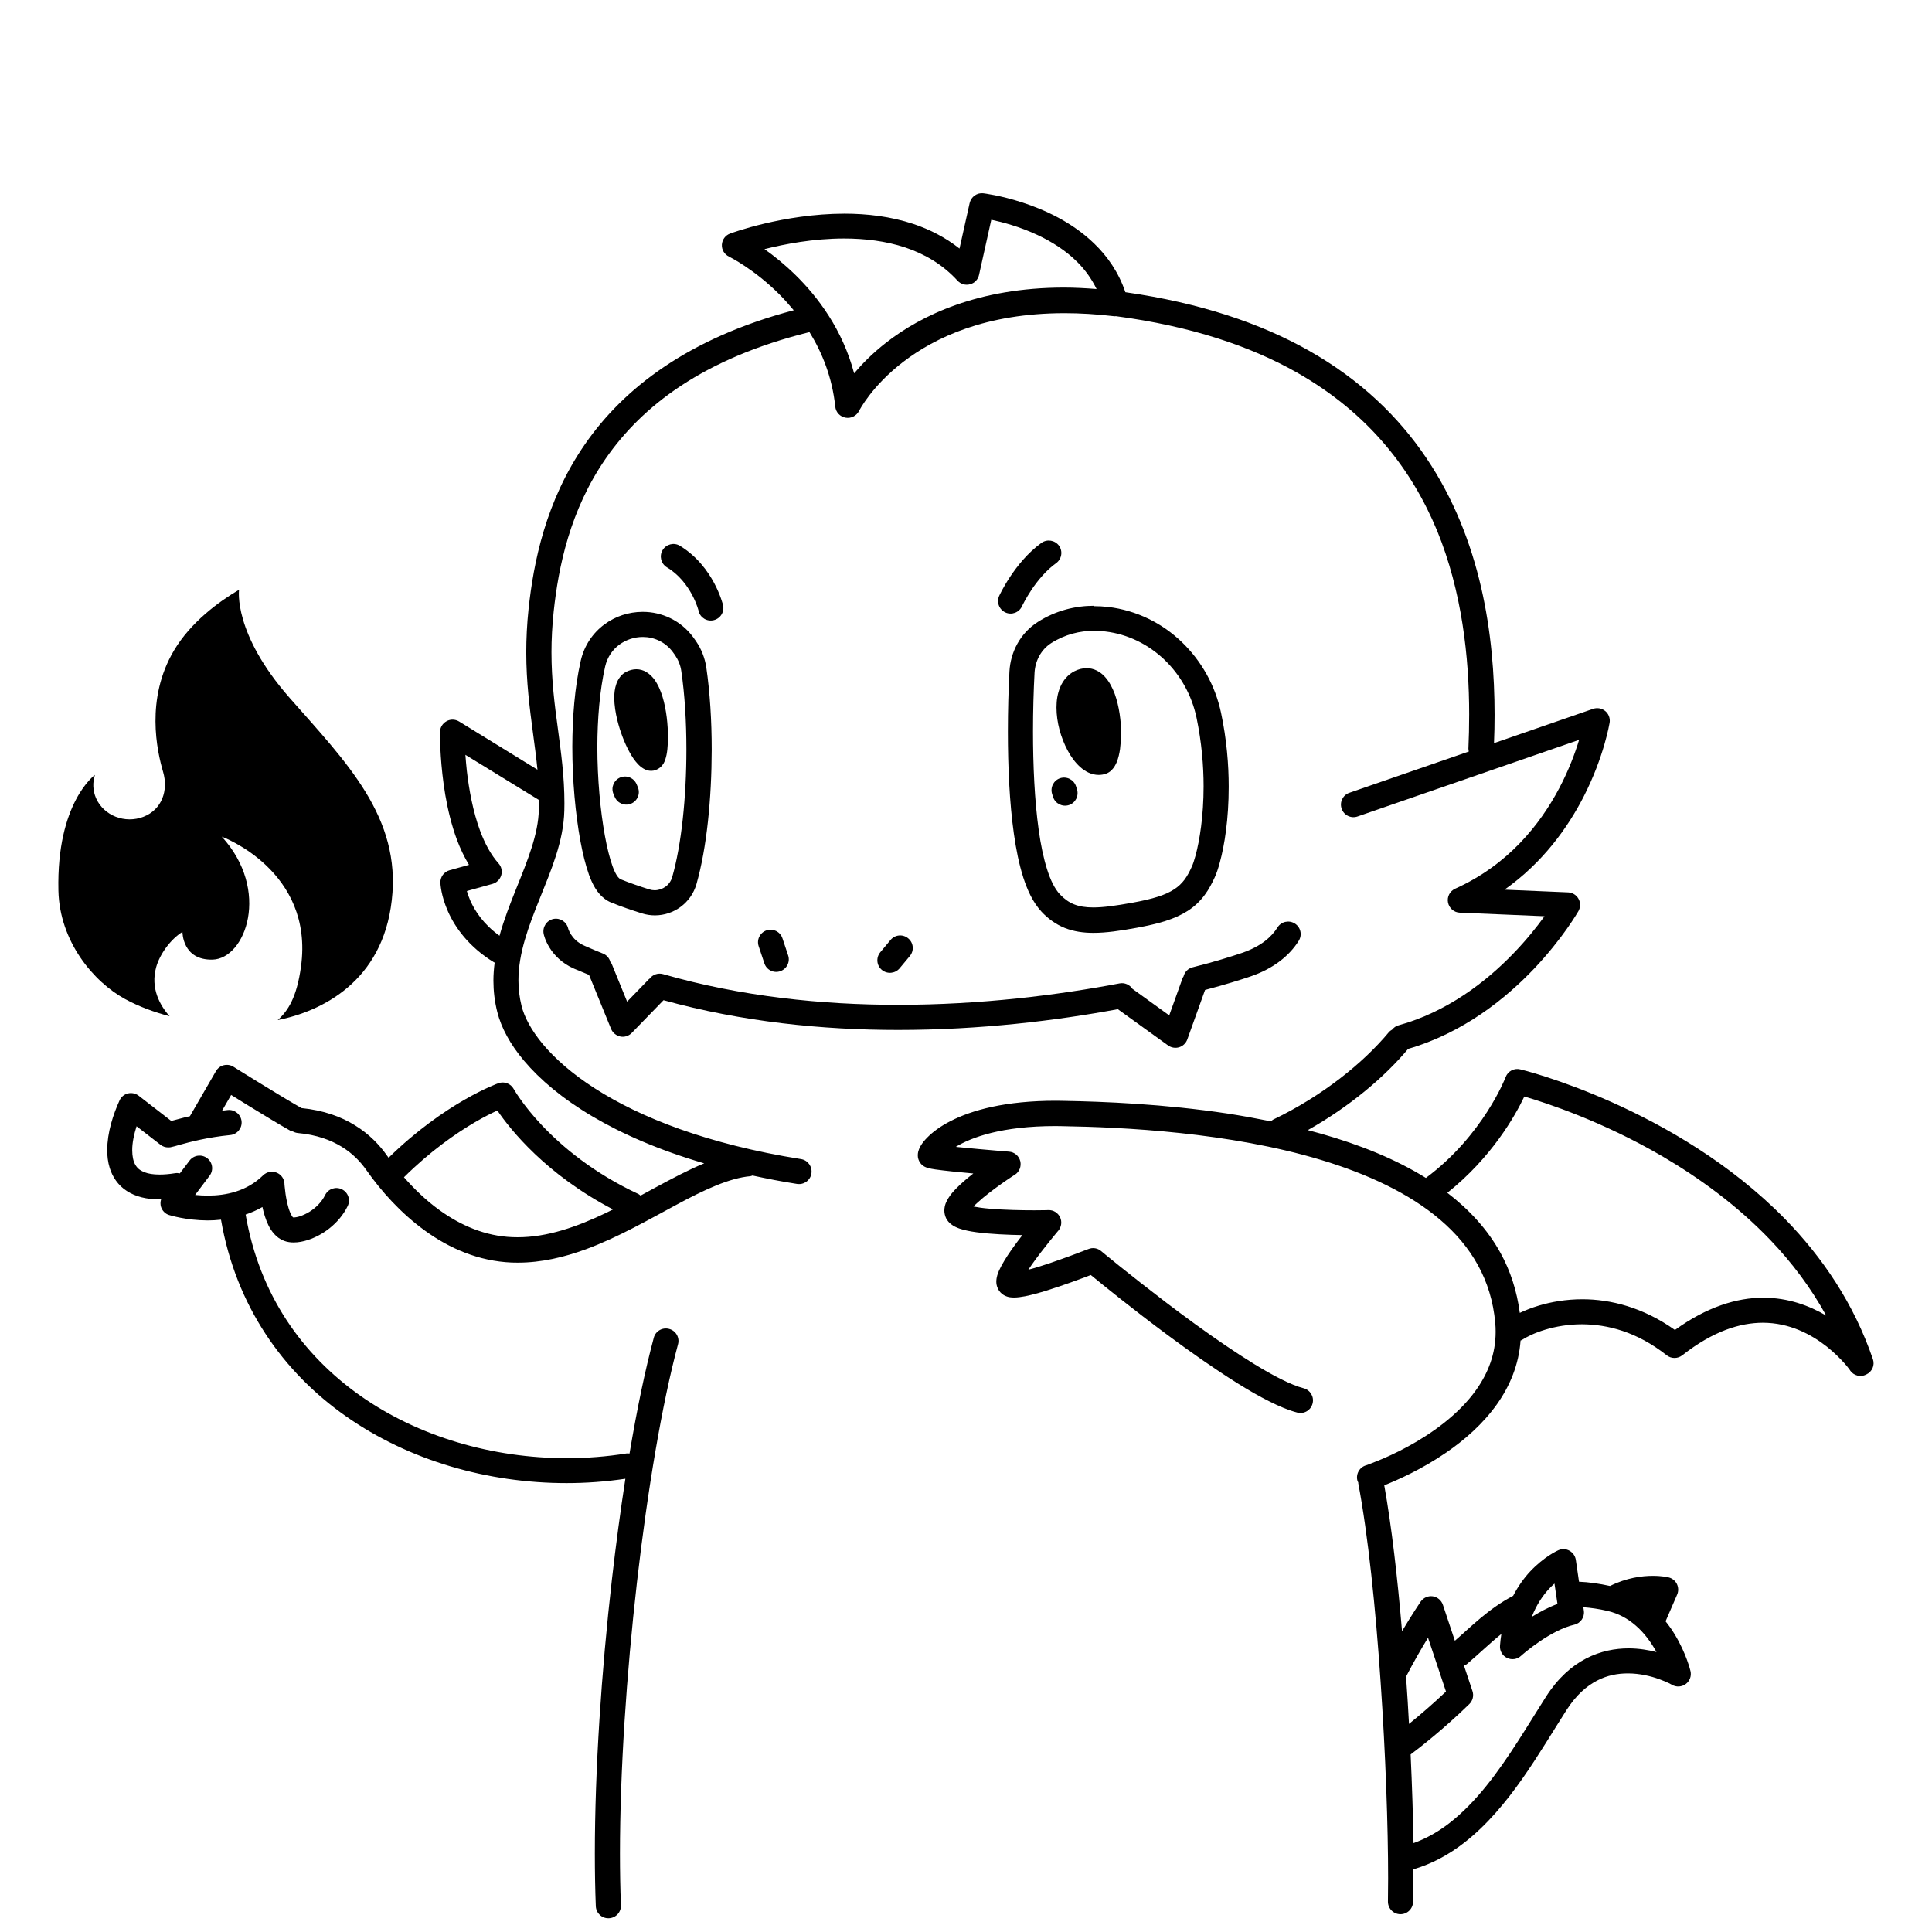 <svg width="200" height="200" viewBox="0 0 200 200" xmlns="http://www.w3.org/2000/svg"><g id="type=avatar, mode=dark"><g id="Group 432527065"><path id="Vector" d="M29.997 72.259C24.097 65.559 24.747 61.049 24.747 61.049C22.677 62.269 19.757 64.379 17.997 67.359C15.047 72.349 16.247 77.739 16.887 79.919C17.437 81.809 16.777 83.799 14.857 84.549C12.937 85.299 10.747 84.439 9.947 82.639C9.597 81.839 9.577 80.989 9.827 80.219C9.827 80.219 5.837 83.059 6.047 92.199C6.167 97.459 9.667 101.629 12.947 103.419C14.397 104.209 15.967 104.779 17.557 105.199C16.557 104.079 15.557 102.299 16.167 100.119C16.537 98.779 17.657 97.229 18.887 96.469C18.887 96.469 18.857 99.419 22.007 99.339C25.417 99.249 28.047 92.179 22.957 86.609C22.957 86.609 32.537 90.119 31.157 100.079C30.717 103.259 29.817 104.639 28.747 105.599C33.267 104.699 39.607 101.639 40.557 93.189C41.547 84.599 35.897 78.959 29.997 72.259Z"/><path id="Vector_2" d="M193.888 140.719C191.908 134.909 188.618 130.119 184.818 126.219C179.108 120.379 172.268 116.519 166.858 114.099C161.438 111.679 157.438 110.709 157.378 110.699C156.738 110.539 156.088 110.889 155.858 111.509C155.838 111.579 153.528 117.539 147.608 121.939C147.208 121.689 146.798 121.449 146.388 121.219C143.068 119.359 139.278 117.999 135.388 116.989C139.708 114.549 143.298 111.529 145.768 108.579C151.468 106.919 155.828 103.399 158.788 100.299C161.798 97.129 163.358 94.379 163.398 94.319C163.618 93.929 163.628 93.439 163.408 93.049C163.188 92.649 162.778 92.399 162.328 92.379L155.748 92.099C159.728 89.289 162.308 85.649 163.938 82.469C166.058 78.319 166.608 74.899 166.628 74.809C166.698 74.359 166.528 73.899 166.178 73.609C165.828 73.319 165.348 73.229 164.918 73.379L154.658 76.929C154.698 75.979 154.718 75.009 154.718 73.999C154.718 65.769 153.348 55.849 147.638 47.389C144.788 43.159 140.838 39.319 135.498 36.299C130.478 33.459 124.218 31.349 116.498 30.249C115.808 28.199 114.638 26.529 113.278 25.219C110.958 22.969 108.098 21.699 105.828 20.959C103.558 20.219 101.858 20.019 101.798 20.009C101.138 19.929 100.528 20.369 100.378 21.019L99.328 25.729C97.858 24.569 96.238 23.749 94.568 23.189C92.198 22.399 89.738 22.119 87.408 22.119C81.078 22.129 75.658 24.149 75.578 24.179C75.088 24.359 74.758 24.809 74.728 25.329C74.698 25.849 74.988 26.329 75.458 26.559C75.538 26.599 78.058 27.859 80.648 30.439C81.158 30.949 81.668 31.519 82.168 32.119C71.208 35.009 64.538 40.239 60.568 45.969C56.458 51.899 55.228 58.269 54.718 63.019C54.548 64.629 54.478 66.119 54.478 67.519C54.478 70.619 54.828 73.269 55.158 75.769C55.338 77.099 55.508 78.379 55.638 79.679L47.528 74.689C47.128 74.449 46.628 74.429 46.228 74.659C45.818 74.879 45.558 75.309 45.548 75.769C45.548 75.779 45.548 75.849 45.548 75.969C45.548 76.679 45.588 79.289 46.098 82.299C46.358 83.809 46.738 85.409 47.308 86.949C47.648 87.849 48.058 88.719 48.548 89.529L46.538 90.089C45.958 90.249 45.568 90.789 45.588 91.389C45.598 91.509 45.648 92.729 46.378 94.359C47.098 95.989 48.518 98.019 51.138 99.619C51.158 99.629 51.188 99.629 51.208 99.639C51.128 100.249 51.078 100.869 51.078 101.509C51.078 102.569 51.198 103.649 51.478 104.759C51.888 106.389 52.808 108.099 54.248 109.809C57.548 113.719 63.578 117.699 72.898 120.429C72.508 120.589 72.118 120.759 71.728 120.939C69.958 121.769 68.148 122.769 66.308 123.769C66.238 123.719 66.178 123.649 66.098 123.609C61.398 121.419 58.158 118.669 56.088 116.479C55.058 115.389 54.318 114.429 53.848 113.759C53.608 113.419 53.438 113.159 53.328 112.979L53.208 112.779L53.178 112.739V112.729C52.868 112.169 52.208 111.919 51.608 112.129C51.488 112.169 46.088 114.109 40.228 119.849C40.178 119.769 40.108 119.699 40.058 119.619C39.308 118.549 38.238 117.409 36.758 116.499C35.318 115.599 33.478 114.929 31.218 114.709C30.378 114.239 28.628 113.189 27.108 112.249C26.318 111.769 25.588 111.309 25.048 110.979C24.508 110.649 24.168 110.429 24.168 110.429C23.868 110.239 23.508 110.189 23.168 110.269C22.828 110.349 22.528 110.579 22.358 110.879L19.658 115.549C19.448 115.599 19.238 115.649 19.058 115.689C18.508 115.829 18.058 115.949 17.728 116.039L14.358 113.429C14.048 113.189 13.638 113.099 13.248 113.189C12.868 113.279 12.538 113.549 12.378 113.909C11.718 115.359 11.108 117.199 11.098 119.049C11.098 119.669 11.168 120.299 11.358 120.909C11.638 121.819 12.218 122.709 13.128 123.289C14.028 123.879 15.178 124.159 16.528 124.159C16.578 124.159 16.628 124.149 16.678 124.149C16.598 124.399 16.588 124.679 16.668 124.939C16.798 125.339 17.108 125.659 17.508 125.779C17.588 125.799 19.248 126.329 21.518 126.339C21.948 126.339 22.408 126.309 22.878 126.259C24.418 135.189 29.308 142.049 35.808 146.609C42.358 151.209 50.508 153.529 58.648 153.529C60.688 153.529 62.728 153.379 64.738 153.079C64.228 156.389 63.758 159.899 63.348 163.479C62.248 173.099 61.578 183.279 61.578 191.869C61.578 193.769 61.608 195.599 61.678 197.329C61.708 198.049 62.308 198.609 63.028 198.579C63.748 198.549 64.308 197.949 64.278 197.229C64.208 195.549 64.178 193.749 64.178 191.879C64.178 183.429 64.848 173.319 65.938 163.789C67.028 154.259 68.538 145.289 70.188 139.159C70.378 138.469 69.968 137.749 69.268 137.569C68.578 137.379 67.858 137.789 67.678 138.489C66.778 141.839 65.928 145.939 65.168 150.469C65.068 150.459 64.958 150.439 64.858 150.459C62.818 150.789 60.738 150.949 58.658 150.949C51.018 150.949 43.358 148.749 37.318 144.499C31.288 140.249 26.848 134.009 25.428 125.729C26.008 125.529 26.598 125.279 27.168 124.949V124.959C27.298 125.569 27.488 126.219 27.788 126.839C27.938 127.149 28.128 127.449 28.388 127.739C28.638 128.019 28.978 128.289 29.398 128.449C29.748 128.579 30.078 128.619 30.398 128.619C30.898 128.619 31.388 128.519 31.888 128.359C32.638 128.109 33.418 127.709 34.138 127.129C34.858 126.549 35.528 125.799 35.988 124.859C36.308 124.219 36.048 123.439 35.398 123.119C34.758 122.799 33.978 123.059 33.658 123.709C33.298 124.439 32.688 125.039 32.028 125.449C31.698 125.649 31.368 125.799 31.078 125.899C30.788 125.999 30.538 126.029 30.398 126.029H30.338C30.288 125.989 30.148 125.799 30.028 125.499C29.808 124.979 29.648 124.209 29.558 123.589C29.518 123.279 29.488 123.009 29.468 122.819C29.458 122.719 29.458 122.649 29.448 122.599V122.549V122.539C29.428 122.029 29.108 121.579 28.628 121.389C28.148 121.199 27.608 121.309 27.238 121.669C26.388 122.499 25.438 123.019 24.448 123.339C23.458 123.659 22.438 123.769 21.518 123.769C21.048 123.769 20.598 123.739 20.198 123.699L21.698 121.709C22.128 121.139 22.018 120.319 21.438 119.889C20.868 119.459 20.048 119.569 19.618 120.149L18.618 121.469C18.458 121.439 18.298 121.419 18.128 121.449C17.508 121.549 16.978 121.589 16.518 121.589C15.848 121.589 15.348 121.499 14.988 121.359C14.448 121.149 14.198 120.909 13.998 120.559C13.798 120.209 13.688 119.699 13.688 119.079C13.678 118.329 13.868 117.439 14.138 116.589L16.618 118.509C16.848 118.689 17.128 118.779 17.418 118.779C17.608 118.779 17.668 118.759 17.748 118.739C17.998 118.689 18.218 118.619 18.568 118.519C19.598 118.229 21.488 117.729 23.838 117.499C24.548 117.429 25.078 116.789 25.008 116.079C24.938 115.369 24.298 114.839 23.588 114.909C23.378 114.929 23.188 114.959 22.988 114.979L23.928 113.349C24.438 113.669 25.068 114.049 25.738 114.469C27.328 115.449 29.118 116.529 30.038 117.039C30.128 117.089 30.228 117.099 30.318 117.129C30.468 117.209 30.638 117.269 30.828 117.289C32.788 117.469 34.248 118.019 35.388 118.719C36.528 119.419 37.338 120.289 37.928 121.129C39.448 123.289 41.478 125.579 43.998 127.399C46.508 129.219 49.538 130.559 52.978 130.699C53.188 130.709 53.398 130.709 53.608 130.709C56.058 130.709 58.418 130.139 60.658 129.319C64.018 128.079 67.158 126.249 70.038 124.709C72.908 123.159 75.538 121.939 77.678 121.759C77.758 121.749 77.828 121.709 77.898 121.689C79.368 122.009 80.898 122.309 82.508 122.559C83.218 122.669 83.888 122.189 83.998 121.479C84.108 120.769 83.628 120.099 82.918 119.989C73.238 118.449 66.258 115.679 61.578 112.669C59.238 111.169 57.478 109.609 56.228 108.129C54.988 106.649 54.268 105.259 53.988 104.119C53.768 103.229 53.668 102.369 53.668 101.499C53.658 98.679 54.728 95.859 55.898 92.959C57.058 90.059 58.338 87.109 58.418 83.899C58.428 83.649 58.428 83.399 58.428 83.159C58.428 80.379 58.078 77.899 57.748 75.409C57.408 72.919 57.088 70.419 57.088 67.509C57.088 66.199 57.158 64.799 57.318 63.289C57.808 58.729 58.978 52.839 62.718 47.449C66.448 42.079 72.728 37.119 83.798 34.379C85.108 36.499 86.148 39.059 86.468 42.099C86.528 42.679 86.958 43.139 87.538 43.239C88.108 43.339 88.668 43.049 88.928 42.539C88.968 42.469 90.258 39.939 93.518 37.449C96.798 34.939 102.038 32.429 110.178 32.419C111.788 32.419 113.518 32.519 115.368 32.739C115.418 32.749 115.458 32.729 115.508 32.729C123.268 33.759 129.408 35.819 134.248 38.559C141.738 42.809 146.168 48.649 148.778 54.959C151.338 61.229 152.088 68.009 152.088 73.969C152.088 75.189 152.058 76.369 152.008 77.509C152.008 77.609 152.038 77.699 152.048 77.799L144.168 80.519L139.688 82.069C139.008 82.299 138.648 83.049 138.888 83.719C139.118 84.399 139.868 84.759 140.538 84.519L145.018 82.969L163.468 76.589C163.068 77.909 162.418 79.689 161.398 81.619C159.428 85.339 156.128 89.529 150.638 91.999C150.088 92.249 149.778 92.839 149.898 93.429C150.018 94.019 150.518 94.459 151.118 94.479L159.888 94.849C159.128 95.899 158.038 97.289 156.608 98.759C153.818 101.639 149.798 104.759 144.748 106.149C144.478 106.219 144.278 106.389 144.108 106.589C143.988 106.659 143.868 106.739 143.768 106.859C141.128 110.029 136.898 113.449 131.838 115.879C131.728 115.929 131.658 116.009 131.568 116.079C130.078 115.779 128.588 115.509 127.118 115.279C120.498 114.279 114.228 114.029 110.008 113.959C109.768 113.959 109.528 113.949 109.298 113.949C104.058 113.949 100.608 114.919 98.408 116.049C97.308 116.609 96.528 117.209 95.988 117.759C95.718 118.029 95.508 118.289 95.348 118.549C95.268 118.679 95.198 118.809 95.138 118.959C95.078 119.119 95.018 119.279 95.008 119.579C95.008 119.709 95.018 119.859 95.088 120.049C95.158 120.239 95.288 120.469 95.508 120.639C95.638 120.739 95.718 120.779 95.788 120.809C95.918 120.869 95.988 120.889 96.058 120.909C96.308 120.979 96.518 121.009 96.828 121.059C97.748 121.189 99.298 121.349 100.758 121.479C100.118 121.979 99.478 122.519 98.948 123.069C98.658 123.369 98.398 123.669 98.188 124.009C97.978 124.349 97.768 124.729 97.758 125.319C97.758 125.569 97.818 125.859 97.948 126.129C98.088 126.389 98.258 126.569 98.418 126.699C98.728 126.949 99.018 127.069 99.318 127.179C99.848 127.359 100.418 127.469 101.068 127.559C102.538 127.759 104.358 127.829 105.838 127.859C105.718 128.019 105.598 128.179 105.468 128.339C104.938 129.039 104.398 129.789 103.978 130.489C103.768 130.839 103.578 131.179 103.428 131.509C103.288 131.849 103.148 132.169 103.138 132.669C103.138 132.869 103.168 133.119 103.298 133.389C103.418 133.659 103.658 133.929 103.928 134.079C104.378 134.319 104.678 134.309 104.968 134.319C105.348 134.319 105.708 134.259 106.108 134.189C107.478 133.919 109.318 133.299 110.868 132.749C111.688 132.459 112.418 132.179 112.918 131.989C114.178 133.019 117.288 135.549 120.878 138.209C123.208 139.939 125.728 141.709 128.058 143.169C129.228 143.899 130.348 144.549 131.398 145.069C132.448 145.599 133.408 145.999 134.298 146.229C134.998 146.409 135.698 145.989 135.878 145.289C136.058 144.589 135.638 143.889 134.938 143.709C134.338 143.559 133.508 143.219 132.568 142.749C129.248 141.079 124.548 137.749 120.748 134.859C118.848 133.409 117.148 132.069 115.938 131.099C115.328 130.609 114.848 130.209 114.508 129.939C114.178 129.659 113.998 129.509 113.988 129.509C113.618 129.199 113.118 129.119 112.678 129.299C112.678 129.299 112.588 129.339 112.408 129.399C111.798 129.639 110.238 130.229 108.658 130.769C107.888 131.029 107.118 131.269 106.458 131.439C106.568 131.269 106.688 131.099 106.808 130.919C107.388 130.099 108.078 129.209 108.618 128.539C108.888 128.199 109.128 127.919 109.288 127.719C109.368 127.619 109.438 127.539 109.478 127.489L109.548 127.409C109.878 127.019 109.958 126.469 109.738 126.009C109.518 125.549 109.048 125.249 108.528 125.269C108.528 125.269 108.388 125.269 108.128 125.279C107.868 125.279 107.508 125.289 107.068 125.289C105.818 125.289 103.958 125.259 102.408 125.119C101.788 125.069 101.228 124.989 100.778 124.899C100.898 124.769 101.028 124.639 101.188 124.499C101.898 123.839 102.888 123.099 103.678 122.539C104.078 122.259 104.418 122.019 104.668 121.859C104.788 121.779 104.888 121.709 104.958 121.669L105.058 121.609C105.528 121.309 105.748 120.739 105.618 120.199C105.478 119.659 105.018 119.259 104.458 119.219C104.458 119.219 103.978 119.179 103.248 119.119C102.158 119.029 100.498 118.879 99.108 118.739C99.048 118.729 98.998 118.729 98.948 118.719C100.568 117.729 103.718 116.569 109.258 116.569C109.478 116.569 109.698 116.569 109.918 116.579C116.248 116.679 127.258 117.209 136.768 120.079C141.518 121.509 145.878 123.519 149.088 126.269C150.698 127.639 152.018 129.199 152.988 130.959C153.958 132.719 154.588 134.699 154.788 136.959C154.818 137.269 154.828 137.569 154.828 137.869C154.828 140.169 154.048 142.129 152.828 143.859C150.998 146.459 148.118 148.459 145.698 149.769C144.488 150.429 143.398 150.909 142.608 151.229C142.218 151.389 141.898 151.509 141.688 151.589C141.578 151.629 141.498 151.659 141.448 151.679L141.388 151.699H141.378C140.698 151.919 140.318 152.649 140.538 153.339C140.558 153.389 140.588 153.419 140.608 153.459C140.608 153.489 140.598 153.519 140.608 153.549C141.628 158.929 142.408 166.519 142.918 174.069C143.438 181.619 143.698 189.149 143.698 194.449C143.698 195.309 143.688 196.109 143.678 196.839C143.668 197.559 144.238 198.149 144.958 198.159C145.678 198.169 146.268 197.599 146.278 196.879C146.288 196.129 146.298 195.309 146.298 194.439C146.298 194.149 146.298 193.819 146.288 193.519C148.248 192.949 149.998 191.979 151.558 190.769C153.918 188.939 155.868 186.579 157.578 184.149C159.288 181.709 160.778 179.189 162.168 177.019C163.168 175.459 164.248 174.539 165.318 173.979C166.388 173.419 167.478 173.229 168.518 173.229C169.758 173.229 170.928 173.519 171.768 173.829C172.188 173.979 172.528 174.129 172.758 174.239C172.868 174.289 172.958 174.339 173.008 174.369L173.068 174.399L173.078 174.409C173.528 174.669 174.088 174.639 174.508 174.329C174.928 174.019 175.118 173.489 174.998 172.989C174.978 172.909 174.568 171.179 173.378 169.209C173.108 168.759 172.788 168.299 172.418 167.839L173.618 165.069C173.768 164.719 173.758 164.319 173.588 163.969C173.418 163.629 173.098 163.379 172.728 163.289C172.648 163.269 172.048 163.129 171.098 163.129C169.978 163.129 168.378 163.329 166.668 164.179C165.528 163.929 164.468 163.779 163.458 163.739L163.128 161.479C163.068 161.079 162.828 160.729 162.468 160.529C162.118 160.329 161.688 160.309 161.318 160.479C161.208 160.529 159.848 161.139 158.398 162.679C157.788 163.329 157.168 164.179 156.638 165.199C154.088 166.529 152.258 168.419 150.608 169.849L149.368 166.129C149.208 165.659 148.798 165.319 148.318 165.249C147.828 165.179 147.348 165.399 147.068 165.799C147.058 165.819 146.208 167.059 145.138 168.859C144.668 163.299 144.058 157.999 143.298 153.759C144.678 153.209 147.168 152.109 149.708 150.369C151.588 149.079 153.498 147.429 154.968 145.359C156.278 143.509 157.228 141.299 157.408 138.769C157.448 138.749 157.488 138.749 157.518 138.729C158.048 138.379 158.908 137.959 159.988 137.639C161.058 137.319 162.348 137.089 163.758 137.089C166.388 137.099 169.438 137.849 172.538 140.299C173.008 140.669 173.678 140.669 174.148 140.299C177.398 137.749 180.168 136.939 182.478 136.929C185.258 136.929 187.508 138.139 189.108 139.399C189.898 140.029 190.518 140.659 190.938 141.129C191.148 141.359 191.298 141.559 191.398 141.689L191.508 141.839L191.528 141.869V141.879C191.898 142.409 192.598 142.589 193.178 142.299C193.818 141.999 194.088 141.329 193.888 140.719ZM53.568 128.079C53.388 128.079 53.218 128.079 53.038 128.069C50.228 127.959 47.688 126.859 45.478 125.259C44.108 124.269 42.888 123.089 41.818 121.869C44.558 119.149 47.208 117.319 49.168 116.169C50.128 115.609 50.918 115.219 51.488 114.959C52.848 116.959 56.538 121.589 63.458 125.199C63.228 125.309 63.008 125.429 62.778 125.539C59.738 126.999 56.638 128.089 53.568 128.079ZM55.778 83.819C55.728 86.329 54.628 89.049 53.448 91.969C52.818 93.539 52.178 95.169 51.708 96.869C50.048 95.669 49.188 94.339 48.698 93.259C48.528 92.879 48.408 92.529 48.328 92.239L50.988 91.499C51.418 91.379 51.758 91.039 51.888 90.609C52.018 90.179 51.908 89.709 51.608 89.379C50.838 88.519 50.188 87.329 49.698 85.999C48.958 84.009 48.548 81.709 48.328 79.809C48.258 79.199 48.218 78.639 48.178 78.139L55.768 82.799C55.768 82.909 55.778 83.019 55.778 83.129C55.788 83.359 55.788 83.589 55.778 83.819ZM91.708 35.489C90.298 36.589 89.218 37.699 88.418 38.649C87.228 34.149 84.698 30.759 82.308 28.429C81.178 27.329 80.078 26.449 79.138 25.789C81.198 25.269 84.198 24.689 87.378 24.689C89.508 24.689 91.698 24.949 93.718 25.619C95.738 26.299 97.588 27.379 99.118 29.049C99.448 29.409 99.948 29.559 100.418 29.429C100.888 29.309 101.248 28.929 101.348 28.459L102.618 22.749C103.748 22.989 105.568 23.459 107.428 24.339C108.878 25.019 110.348 25.939 111.548 27.149C112.338 27.939 112.998 28.859 113.518 29.919C112.348 29.829 111.208 29.769 110.118 29.769C101.308 29.779 95.378 32.619 91.708 35.489ZM160.368 164.459C160.558 164.259 160.738 164.089 160.918 163.929L161.228 166.039C160.258 166.399 159.358 166.889 158.568 167.379C159.058 166.109 159.718 165.159 160.368 164.459ZM151.868 172.249C153.068 171.239 154.198 170.129 155.418 169.149C155.358 169.539 155.308 169.949 155.278 170.369C155.238 170.899 155.528 171.399 156.008 171.629C156.488 171.859 157.058 171.779 157.448 171.419C157.508 171.359 158.278 170.679 159.348 169.949C160.408 169.219 161.798 168.449 162.968 168.189C163.628 168.039 164.058 167.399 163.958 166.739L163.908 166.379C164.678 166.439 165.498 166.549 166.398 166.759C167.568 167.029 168.508 167.569 169.298 168.249C170.248 169.059 170.958 170.079 171.478 171.019C170.638 170.809 169.668 170.639 168.588 170.639C167.218 170.639 165.688 170.909 164.188 171.689C162.688 172.459 161.258 173.739 160.048 175.629C158.148 178.599 156.168 182.029 153.828 184.919C152.658 186.369 151.398 187.669 150.038 188.729C148.888 189.619 147.658 190.319 146.328 190.799C146.278 188.019 146.178 184.909 146.028 181.619C146.948 180.929 149.418 179.019 152.098 176.409C152.458 176.059 152.588 175.539 152.428 175.059L151.548 172.419C151.648 172.379 151.768 172.339 151.868 172.249ZM145.558 173.559C146.328 172.059 147.148 170.649 147.828 169.539L149.688 175.109C148.288 176.429 146.968 177.559 145.968 178.369C145.928 178.399 145.898 178.429 145.858 178.459C145.778 176.949 145.688 175.439 145.578 173.909C145.568 173.789 145.558 173.669 145.558 173.559C145.548 173.559 145.558 173.559 145.558 173.559ZM173.388 137.679C170.088 135.329 166.708 134.499 163.808 134.499C162.118 134.499 160.588 134.769 159.288 135.159C158.548 135.379 157.908 135.639 157.328 135.909C157.028 133.629 156.348 131.549 155.328 129.699C153.978 127.249 152.078 125.209 149.828 123.479C154.428 119.809 156.858 115.489 157.798 113.509C160.088 114.179 165.868 116.069 172.088 119.699C175.878 121.919 179.838 124.779 183.278 128.379C185.468 130.669 187.438 133.269 189.048 136.189C187.318 135.169 185.128 134.339 182.528 134.339C179.798 134.339 176.688 135.289 173.388 137.679Z"/><path id="Vector_3" d="M58.858 96.249L58.818 96.129V96.12C58.657 95.43 57.987 94.99 57.288 95.129C56.587 95.279 56.138 95.969 56.278 96.669C56.297 96.769 56.428 97.359 56.888 98.1C57.337 98.829 58.148 99.719 59.438 100.279C59.947 100.499 60.458 100.709 60.977 100.919L63.258 106.509C63.428 106.919 63.788 107.209 64.218 107.299C64.647 107.389 65.097 107.239 65.397 106.929L68.688 103.539C76.838 105.789 85.157 106.619 92.968 106.619C101.477 106.619 109.357 105.649 115.717 104.469L120.917 108.219C121.247 108.459 121.677 108.529 122.067 108.409C122.457 108.289 122.767 107.989 122.907 107.609L124.747 102.479C126.837 101.929 128.387 101.439 129.397 101.099C131.887 100.259 133.517 98.879 134.447 97.389C134.827 96.779 134.647 95.98 134.037 95.6C133.427 95.219 132.627 95.4 132.247 96.01C131.627 96.98 130.587 97.95 128.557 98.65C127.487 99.01 125.807 99.549 123.447 100.139C122.967 100.259 122.627 100.639 122.517 101.089C122.487 101.139 122.447 101.179 122.427 101.239L121.037 105.109L117.227 102.359C116.947 101.939 116.427 101.699 115.907 101.799C109.567 102.999 101.567 104.019 92.968 104.019C85.108 104.019 76.728 103.169 68.638 100.839C68.108 100.689 67.567 100.889 67.248 101.309C67.228 101.329 67.207 101.329 67.188 101.349L64.918 103.689L63.337 99.809C63.307 99.719 63.237 99.659 63.188 99.59C63.087 99.21 62.828 98.879 62.438 98.719C61.788 98.46 61.138 98.189 60.498 97.9C59.748 97.57 59.347 97.109 59.097 96.719C58.977 96.529 58.907 96.359 58.858 96.249Z"/><path id="Vector_4" d="M80.767 100.54C81.447 100.31 81.817 99.579 81.587 98.9L80.997 97.129C80.767 96.45 80.037 96.079 79.357 96.309C78.677 96.54 78.307 97.269 78.537 97.95L79.127 99.719C79.347 100.4 80.077 100.77 80.767 100.54Z"/><path id="Vector_5" d="M93.127 100.239L94.187 98.969C94.647 98.419 94.577 97.599 94.017 97.139C93.467 96.679 92.647 96.749 92.187 97.309L91.127 98.579C90.667 99.129 90.737 99.949 91.297 100.409C91.847 100.859 92.667 100.789 93.127 100.239Z"/><path id="Vector_6" d="M107.807 56.199C106.367 57.239 105.307 58.599 104.577 59.689C103.847 60.789 103.457 61.639 103.437 61.679C103.137 62.329 103.427 63.099 104.077 63.399C104.727 63.699 105.497 63.409 105.797 62.759C105.817 62.709 106.177 61.959 106.797 61.029C107.417 60.109 108.307 59.019 109.327 58.299C109.907 57.879 110.047 57.069 109.627 56.489C109.207 55.919 108.397 55.779 107.807 56.199Z"/><path id="Vector_7" d="M71.647 61.579C71.906 62.059 72.076 62.499 72.186 62.799C72.237 62.949 72.276 63.069 72.296 63.149L72.317 63.229V63.249C72.487 63.949 73.186 64.369 73.886 64.199C74.587 64.029 75.016 63.329 74.847 62.629C74.826 62.559 74.587 61.589 73.927 60.349C73.266 59.119 72.166 57.589 70.386 56.499C69.776 56.129 68.977 56.319 68.597 56.939C68.227 57.549 68.416 58.349 69.037 58.729C70.296 59.479 71.126 60.609 71.647 61.579Z"/><path id="Vector_8" d="M113.266 62.709H113.246C111.366 62.709 109.316 63.179 107.426 64.389C105.606 65.549 104.606 67.51 104.496 69.51C104.396 71.419 104.336 73.549 104.336 75.749C104.336 79.329 104.496 83.059 104.956 86.309C105.186 87.939 105.486 89.439 105.916 90.79V90.799C106.346 92.12 106.886 93.37 107.836 94.4C108.486 95.09 109.286 95.689 110.246 96.07C111.186 96.439 112.176 96.57 113.186 96.57C114.516 96.57 115.936 96.359 117.696 96.04C119.956 95.62 121.586 95.169 122.976 94.279C123.676 93.829 124.256 93.26 124.706 92.65C125.156 92.049 125.466 91.43 125.736 90.85C125.946 90.389 126.116 89.879 126.276 89.279C126.766 87.49 127.196 84.779 127.196 81.45C127.196 79.15 126.986 76.549 126.406 73.809L125.136 74.079L126.406 73.809C125.806 70.96 124.366 68.409 122.336 66.46C120.306 64.51 117.666 63.179 114.706 62.83C114.236 62.779 113.766 62.749 113.276 62.749L113.266 62.709ZM120.546 68.299C122.196 69.879 123.376 71.969 123.866 74.299C124.396 76.85 124.596 79.269 124.596 81.409C124.596 84.51 124.176 87.029 123.766 88.559C123.626 89.07 123.496 89.46 123.366 89.74C123.136 90.249 122.906 90.68 122.616 91.07C122.336 91.439 121.986 91.779 121.556 92.059C120.656 92.65 119.376 93.059 117.216 93.45C115.506 93.76 114.216 93.939 113.176 93.939C112.386 93.939 111.746 93.84 111.196 93.62C110.656 93.409 110.176 93.059 109.736 92.6C109.176 91.999 108.756 91.139 108.386 89.969C108.026 88.829 107.736 87.45 107.526 85.919C107.096 82.859 106.936 79.219 106.936 75.73C106.936 73.579 106.996 71.49 107.096 69.629C107.166 68.4 107.776 67.24 108.826 66.57C110.266 65.659 111.796 65.299 113.256 65.299H113.276C113.666 65.299 114.046 65.32 114.426 65.37C116.776 65.65 118.896 66.719 120.546 68.299Z"/><path id="Vector_9" d="M60.107 68.419L60.117 68.409L60.107 68.419Z"/><path id="Vector_10" d="M60.066 86.979C60.316 88.339 60.606 89.519 60.956 90.509V90.519C61.136 91.009 61.336 91.479 61.616 91.939C61.756 92.169 61.936 92.419 62.176 92.669L62.186 92.679C62.416 92.919 62.776 93.229 63.266 93.429H63.276C64.316 93.859 65.486 94.249 66.446 94.549C66.886 94.689 67.346 94.759 67.796 94.759C69.736 94.759 71.526 93.489 72.096 91.529C73.166 87.779 73.666 82.669 73.676 77.609C73.676 74.629 73.496 71.689 73.116 69.089C72.966 68.099 72.596 67.169 72.046 66.369C71.956 66.229 71.856 66.099 71.756 65.959C70.456 64.199 68.466 63.339 66.566 63.339H66.536H66.476C65.086 63.349 63.706 63.789 62.566 64.639C61.396 65.499 60.476 66.809 60.116 68.409C59.486 71.189 59.256 74.269 59.246 77.289C59.246 80.829 59.576 84.259 60.066 86.979ZM62.646 68.989C62.866 68.029 63.416 67.249 64.106 66.739C64.816 66.219 65.666 65.939 66.536 65.939H66.556C67.686 65.939 68.876 66.449 69.656 67.509C69.736 67.609 69.806 67.719 69.886 67.829L70.956 67.099L69.886 67.829C70.216 68.319 70.446 68.879 70.526 69.459C70.886 71.899 71.056 74.729 71.056 77.599C71.056 82.479 70.546 87.449 69.586 90.799C69.346 91.629 68.596 92.149 67.776 92.159C67.586 92.159 67.396 92.129 67.206 92.069C66.286 91.779 65.166 91.399 64.266 91.029C64.176 90.989 64.136 90.959 64.046 90.869C63.966 90.789 63.906 90.709 63.826 90.579C63.676 90.329 63.536 90.029 63.396 89.629C63.116 88.839 62.846 87.779 62.616 86.509C62.156 83.979 61.836 80.669 61.836 77.299C61.846 74.419 62.076 71.499 62.646 68.989Z"/><path id="Vector_11" d="M110.657 83.339C109.977 83.559 109.237 83.189 109.017 82.509L108.917 82.199C108.697 81.519 109.067 80.779 109.747 80.559C110.427 80.339 111.167 80.709 111.387 81.389L111.487 81.699C111.707 82.379 111.337 83.119 110.657 83.339Z"/><path id="Vector_12" d="M115.947 77.539C115.877 78.019 115.777 78.459 115.607 78.889C115.487 79.169 115.337 79.459 115.067 79.729C114.917 79.879 114.707 80.019 114.477 80.099C114.237 80.179 113.987 80.219 113.737 80.219C112.987 80.219 112.327 79.859 111.817 79.399C111.297 78.929 110.867 78.339 110.517 77.679C109.817 76.359 109.367 74.779 109.367 73.239C109.367 72.519 109.467 71.799 109.757 71.119C110.037 70.449 110.547 69.829 111.217 69.489C111.627 69.279 112.057 69.169 112.487 69.169C113.227 69.159 113.907 69.539 114.367 70.049C114.837 70.559 115.147 71.179 115.397 71.829C115.867 73.139 116.057 74.649 116.067 76.009C116.037 76.549 116.007 77.059 115.947 77.539Z"/><path id="Vector_13" d="M65.317 83.199C64.647 83.469 63.897 83.139 63.627 82.479L63.497 82.169C63.227 81.499 63.557 80.749 64.217 80.479C64.887 80.209 65.637 80.539 65.907 81.199L66.037 81.509C66.307 82.179 65.977 82.929 65.317 83.199Z"/><path id="Vector_14" d="M69.086 77.559C69.046 77.939 68.986 78.279 68.866 78.639C68.776 78.879 68.676 79.159 68.336 79.449C68.076 79.669 67.726 79.799 67.416 79.799C67.106 79.799 66.836 79.699 66.616 79.569C66.396 79.439 66.206 79.279 66.036 79.099C65.696 78.739 65.416 78.319 65.156 77.839C64.636 76.889 64.196 75.719 63.906 74.559C63.716 73.779 63.596 73.009 63.586 72.249C63.586 71.759 63.636 71.279 63.806 70.789C63.976 70.299 64.326 69.789 64.816 69.549C65.156 69.379 65.516 69.279 65.876 69.279C66.236 69.279 66.596 69.379 66.906 69.569C67.216 69.749 67.466 69.999 67.686 70.269C68.106 70.819 68.376 71.469 68.586 72.139C68.996 73.499 69.146 75.029 69.146 76.329C69.146 76.769 69.126 77.179 69.086 77.559Z"/></g></g></svg>